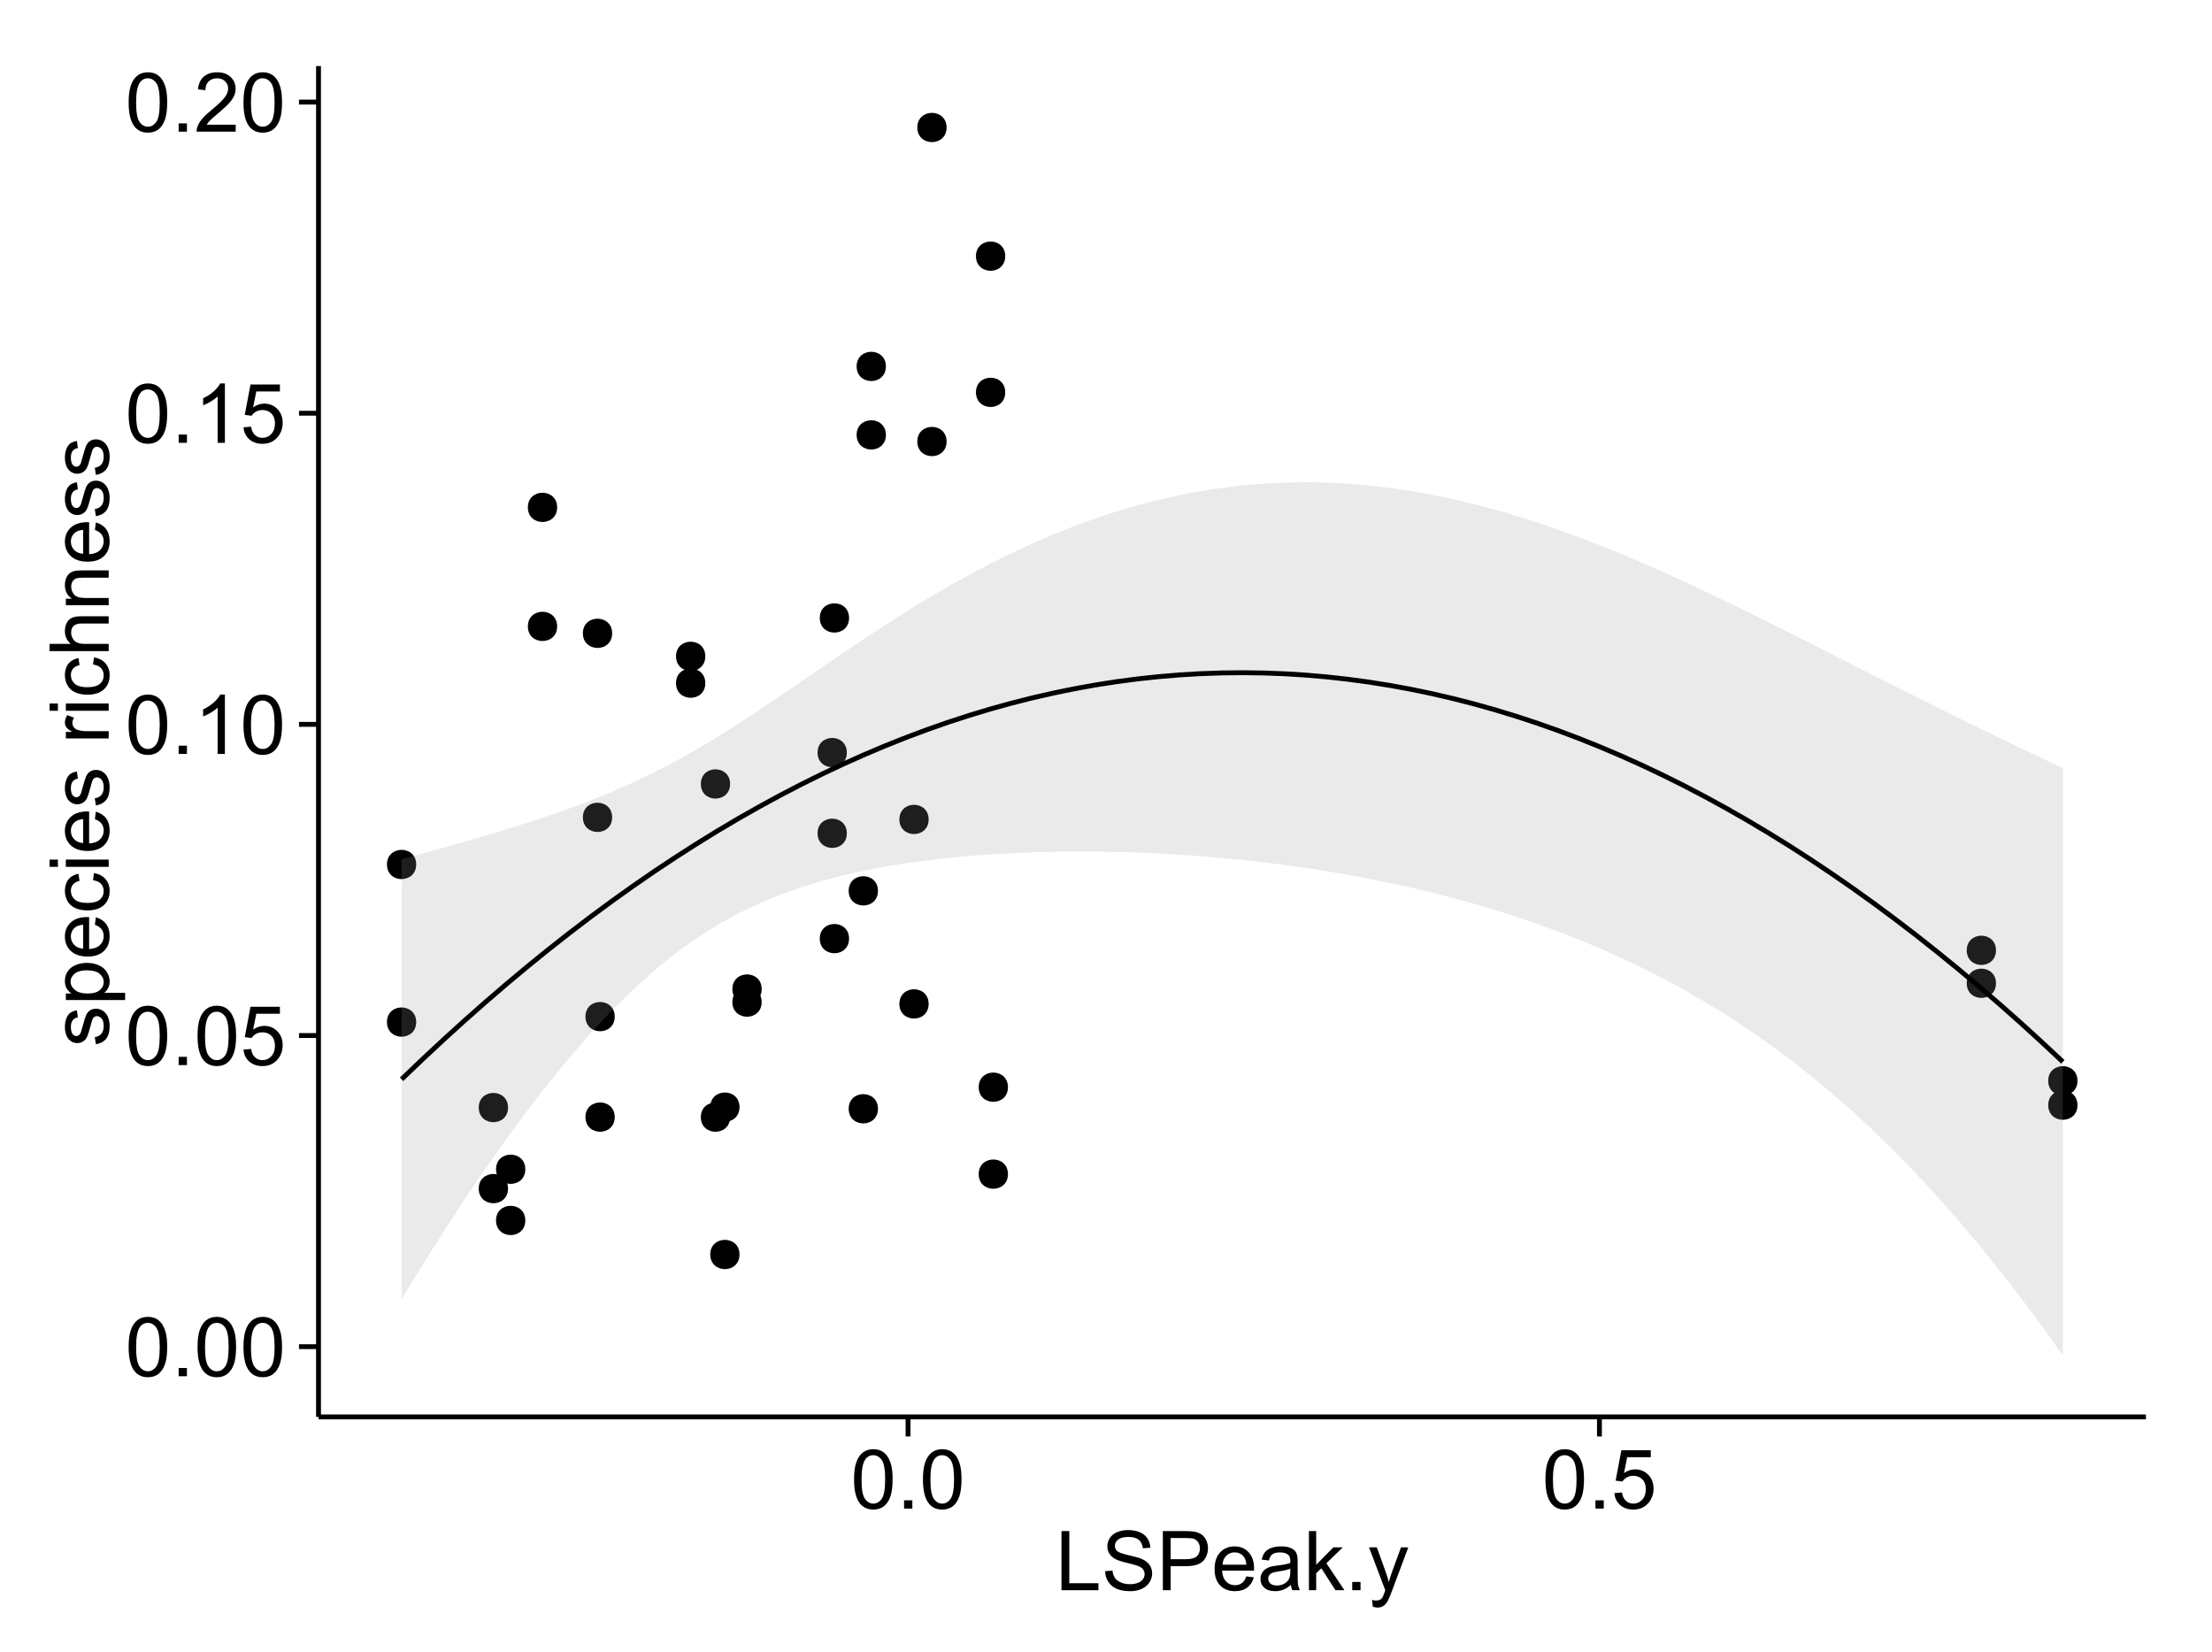 <?xml version="1.0" encoding="UTF-8"?>
<svg xmlns="http://www.w3.org/2000/svg" xmlns:xlink="http://www.w3.org/1999/xlink" width="482pt" height="360pt" viewBox="0 0 482 360" version="1.1">
<defs>
<g>
<symbol overflow="visible" id="glyph0-0">
<path style="stroke:none;" d="M 0.746 -6.355 C 0.742 -7.875 0.898 -9.102 1.215 -10.031 C 1.527 -10.961 1.996 -11.676 2.613 -12.18 C 3.23 -12.684 4.008 -12.938 4.949 -12.938 C 5.637 -12.938 6.242 -12.797 6.766 -12.52 C 7.285 -12.238 7.715 -11.836 8.059 -11.316 C 8.395 -10.789 8.664 -10.152 8.859 -9.398 C 9.051 -8.645 9.145 -7.629 9.148 -6.355 C 9.145 -4.84 8.992 -3.617 8.684 -2.691 C 8.371 -1.762 7.906 -1.047 7.289 -0.539 C 6.672 -0.035 5.891 0.215 4.949 0.219 C 3.703 0.215 2.727 -0.227 2.023 -1.117 C 1.168 -2.188 0.742 -3.934 0.746 -6.355 Z M 2.375 -6.355 C 2.371 -4.234 2.621 -2.824 3.117 -2.129 C 3.609 -1.426 4.219 -1.078 4.949 -1.082 C 5.672 -1.078 6.281 -1.43 6.781 -2.137 C 7.273 -2.836 7.523 -4.242 7.523 -6.355 C 7.523 -8.473 7.273 -9.883 6.781 -10.582 C 6.281 -11.277 5.664 -11.625 4.93 -11.629 C 4.199 -11.625 3.621 -11.316 3.191 -10.703 C 2.645 -9.918 2.371 -8.469 2.375 -6.355 Z M 2.375 -6.355 "/>
</symbol>
<symbol overflow="visible" id="glyph0-1">
<path style="stroke:none;" d="M 1.633 0 L 1.633 -1.801 L 3.438 -1.801 L 3.438 0 Z M 1.633 0 "/>
</symbol>
<symbol overflow="visible" id="glyph0-2">
<path style="stroke:none;" d="M 0.746 -3.375 L 2.406 -3.516 C 2.527 -2.707 2.812 -2.098 3.266 -1.691 C 3.711 -1.281 4.254 -1.078 4.887 -1.082 C 5.648 -1.078 6.293 -1.363 6.82 -1.941 C 7.344 -2.512 7.605 -3.273 7.609 -4.227 C 7.605 -5.125 7.352 -5.84 6.848 -6.363 C 6.34 -6.883 5.676 -7.141 4.859 -7.145 C 4.344 -7.141 3.887 -7.027 3.48 -6.797 C 3.07 -6.566 2.746 -6.266 2.516 -5.898 L 1.027 -6.09 L 2.277 -12.711 L 8.684 -12.711 L 8.684 -11.195 L 3.543 -11.195 L 2.848 -7.734 C 3.621 -8.273 4.43 -8.543 5.281 -8.543 C 6.402 -8.543 7.352 -8.152 8.129 -7.371 C 8.898 -6.59 9.285 -5.586 9.289 -4.367 C 9.285 -3.195 8.945 -2.188 8.27 -1.344 C 7.441 -0.301 6.316 0.215 4.887 0.219 C 3.715 0.215 2.758 -0.109 2.016 -0.766 C 1.273 -1.418 0.848 -2.289 0.746 -3.375 Z M 0.746 -3.375 "/>
</symbol>
<symbol overflow="visible" id="glyph0-3">
<path style="stroke:none;" d="M 6.707 0 L 5.125 0 L 5.125 -10.082 C 4.742 -9.715 4.242 -9.352 3.625 -8.988 C 3.004 -8.625 2.449 -8.352 1.961 -8.172 L 1.961 -9.703 C 2.844 -10.117 3.617 -10.621 4.281 -11.215 C 4.941 -11.805 5.41 -12.379 5.688 -12.938 L 6.707 -12.938 Z M 6.707 0 "/>
</symbol>
<symbol overflow="visible" id="glyph0-4">
<path style="stroke:none;" d="M 9.062 -1.52 L 9.062 0 L 0.547 0 C 0.531 -0.379 0.594 -0.742 0.73 -1.098 C 0.945 -1.676 1.293 -2.25 1.77 -2.812 C 2.246 -3.375 2.934 -4.023 3.84 -4.766 C 5.238 -5.906 6.188 -6.816 6.68 -7.492 C 7.172 -8.16 7.418 -8.793 7.418 -9.395 C 7.418 -10.02 7.191 -10.551 6.746 -10.98 C 6.293 -11.41 5.711 -11.625 4.992 -11.629 C 4.23 -11.625 3.621 -11.395 3.164 -10.941 C 2.703 -10.48 2.469 -9.848 2.469 -9.043 L 0.844 -9.211 C 0.953 -10.422 1.371 -11.344 2.102 -11.984 C 2.824 -12.617 3.801 -12.938 5.027 -12.938 C 6.262 -12.938 7.238 -12.594 7.961 -11.91 C 8.68 -11.223 9.039 -10.371 9.043 -9.359 C 9.039 -8.84 8.934 -8.336 8.727 -7.84 C 8.512 -7.34 8.164 -6.812 7.676 -6.266 C 7.188 -5.711 6.375 -4.957 5.238 -4 C 4.285 -3.199 3.676 -2.66 3.41 -2.379 C 3.141 -2.094 2.918 -1.805 2.742 -1.52 Z M 9.062 -1.52 "/>
</symbol>
<symbol overflow="visible" id="glyph0-5">
<path style="stroke:none;" d="M 1.32 0 L 1.32 -12.883 L 3.023 -12.883 L 3.023 -1.52 L 9.367 -1.52 L 9.367 0 Z M 1.32 0 "/>
</symbol>
<symbol overflow="visible" id="glyph0-6">
<path style="stroke:none;" d="M 0.809 -4.141 L 2.418 -4.281 C 2.492 -3.633 2.668 -3.102 2.949 -2.691 C 3.223 -2.277 3.656 -1.945 4.246 -1.691 C 4.828 -1.434 5.488 -1.305 6.223 -1.309 C 6.871 -1.305 7.445 -1.402 7.945 -1.598 C 8.441 -1.789 8.809 -2.055 9.055 -2.395 C 9.297 -2.727 9.422 -3.094 9.422 -3.5 C 9.422 -3.898 9.305 -4.25 9.07 -4.555 C 8.836 -4.852 8.449 -5.105 7.91 -5.316 C 7.562 -5.449 6.797 -5.66 5.613 -5.945 C 4.43 -6.227 3.602 -6.496 3.129 -6.75 C 2.512 -7.07 2.051 -7.469 1.754 -7.949 C 1.449 -8.422 1.301 -8.957 1.301 -9.555 C 1.301 -10.203 1.484 -10.812 1.852 -11.379 C 2.219 -11.941 2.758 -12.367 3.469 -12.664 C 4.18 -12.953 4.969 -13.102 5.836 -13.105 C 6.789 -13.102 7.629 -12.945 8.363 -12.641 C 9.09 -12.328 9.652 -11.879 10.043 -11.285 C 10.434 -10.688 10.645 -10.008 10.68 -9.254 L 9.043 -9.133 C 8.953 -9.941 8.656 -10.555 8.152 -10.977 C 7.641 -11.391 6.895 -11.602 5.906 -11.602 C 4.875 -11.602 4.121 -11.41 3.652 -11.035 C 3.176 -10.652 2.941 -10.199 2.945 -9.668 C 2.941 -9.203 3.109 -8.82 3.445 -8.523 C 3.773 -8.223 4.629 -7.918 6.016 -7.605 C 7.398 -7.293 8.348 -7.02 8.867 -6.785 C 9.613 -6.438 10.168 -5.996 10.527 -5.469 C 10.883 -4.938 11.062 -4.328 11.066 -3.641 C 11.062 -2.949 10.867 -2.305 10.477 -1.699 C 10.082 -1.09 9.516 -0.617 8.781 -0.285 C 8.043 0.051 7.215 0.215 6.301 0.219 C 5.133 0.215 4.156 0.051 3.371 -0.289 C 2.578 -0.625 1.961 -1.137 1.516 -1.824 C 1.066 -2.504 0.832 -3.277 0.809 -4.141 Z M 0.809 -4.141 "/>
</symbol>
<symbol overflow="visible" id="glyph0-7">
<path style="stroke:none;" d="M 1.391 0 L 1.391 -12.883 L 6.25 -12.883 C 7.102 -12.879 7.754 -12.84 8.211 -12.762 C 8.836 -12.652 9.367 -12.449 9.797 -12.156 C 10.227 -11.859 10.57 -11.445 10.832 -10.914 C 11.09 -10.379 11.219 -9.793 11.223 -9.156 C 11.219 -8.059 10.871 -7.133 10.176 -6.375 C 9.477 -5.617 8.219 -5.238 6.398 -5.238 L 3.094 -5.238 L 3.094 0 Z M 3.094 -6.758 L 6.426 -6.758 C 7.523 -6.754 8.305 -6.961 8.77 -7.371 C 9.23 -7.781 9.461 -8.359 9.465 -9.105 C 9.461 -9.645 9.324 -10.105 9.055 -10.488 C 8.781 -10.871 8.426 -11.125 7.98 -11.25 C 7.691 -11.324 7.16 -11.359 6.391 -11.363 L 3.094 -11.363 Z M 3.094 -6.758 "/>
</symbol>
<symbol overflow="visible" id="glyph0-8">
<path style="stroke:none;" d="M 7.578 -3.008 L 9.211 -2.805 C 8.953 -1.848 8.473 -1.105 7.777 -0.578 C 7.078 -0.051 6.188 0.211 5.105 0.211 C 3.738 0.211 2.656 -0.207 1.859 -1.051 C 1.055 -1.887 0.656 -3.066 0.66 -4.586 C 0.656 -6.156 1.059 -7.375 1.871 -8.246 C 2.676 -9.109 3.727 -9.543 5.02 -9.547 C 6.266 -9.543 7.285 -9.117 8.078 -8.27 C 8.867 -7.418 9.262 -6.223 9.266 -4.684 C 9.262 -4.586 9.258 -4.445 9.254 -4.262 L 2.293 -4.262 C 2.348 -3.234 2.641 -2.449 3.164 -1.906 C 3.684 -1.359 4.332 -1.09 5.117 -1.09 C 5.691 -1.09 6.188 -1.242 6.598 -1.547 C 7.008 -1.852 7.332 -2.336 7.578 -3.008 Z M 2.383 -5.562 L 7.594 -5.562 C 7.523 -6.344 7.324 -6.934 6.996 -7.328 C 6.492 -7.934 5.836 -8.238 5.035 -8.242 C 4.305 -8.238 3.695 -7.996 3.203 -7.512 C 2.707 -7.027 2.434 -6.375 2.383 -5.562 Z M 2.383 -5.562 "/>
</symbol>
<symbol overflow="visible" id="glyph0-9">
<path style="stroke:none;" d="M 7.277 -1.152 C 6.691 -0.652 6.125 -0.301 5.586 -0.098 C 5.039 0.109 4.457 0.211 3.84 0.211 C 2.812 0.211 2.027 -0.039 1.477 -0.539 C 0.922 -1.039 0.645 -1.68 0.648 -2.461 C 0.645 -2.918 0.75 -3.336 0.961 -3.715 C 1.168 -4.09 1.438 -4.391 1.777 -4.621 C 2.113 -4.848 2.496 -5.02 2.918 -5.141 C 3.227 -5.219 3.695 -5.301 4.324 -5.379 C 5.602 -5.531 6.539 -5.711 7.145 -5.922 C 7.148 -6.137 7.152 -6.273 7.156 -6.336 C 7.152 -6.977 7.004 -7.434 6.707 -7.699 C 6.301 -8.055 5.699 -8.23 4.906 -8.234 C 4.156 -8.23 3.609 -8.102 3.258 -7.844 C 2.902 -7.582 2.637 -7.121 2.469 -6.461 L 0.922 -6.672 C 1.059 -7.332 1.293 -7.867 1.617 -8.273 C 1.938 -8.68 2.402 -8.992 3.016 -9.215 C 3.621 -9.434 4.328 -9.543 5.133 -9.547 C 5.93 -9.543 6.574 -9.449 7.074 -9.266 C 7.566 -9.074 7.934 -8.84 8.172 -8.555 C 8.402 -8.27 8.566 -7.91 8.664 -7.48 C 8.715 -7.207 8.742 -6.719 8.746 -6.02 L 8.746 -3.91 C 8.742 -2.434 8.773 -1.504 8.844 -1.117 C 8.906 -0.727 9.043 -0.355 9.246 0 L 7.594 0 C 7.43 -0.328 7.324 -0.711 7.277 -1.152 Z M 7.145 -4.684 C 6.566 -4.445 5.707 -4.246 4.562 -4.086 C 3.91 -3.988 3.449 -3.883 3.18 -3.77 C 2.91 -3.648 2.703 -3.477 2.555 -3.254 C 2.406 -3.027 2.332 -2.777 2.336 -2.504 C 2.332 -2.078 2.492 -1.727 2.816 -1.449 C 3.133 -1.164 3.602 -1.023 4.219 -1.027 C 4.828 -1.023 5.367 -1.156 5.844 -1.426 C 6.312 -1.691 6.664 -2.059 6.891 -2.523 C 7.059 -2.879 7.141 -3.406 7.145 -4.105 Z M 7.145 -4.684 "/>
</symbol>
<symbol overflow="visible" id="glyph0-10">
<path style="stroke:none;" d="M 1.195 0 L 1.195 -12.883 L 2.777 -12.883 L 2.777 -5.539 L 6.523 -9.336 L 8.57 -9.336 L 5 -5.871 L 8.93 0 L 6.977 0 L 3.895 -4.773 L 2.777 -3.699 L 2.777 0 Z M 1.195 0 "/>
</symbol>
<symbol overflow="visible" id="glyph0-11">
<path style="stroke:none;" d="M 1.117 3.594 L 0.941 2.109 C 1.285 2.203 1.586 2.25 1.844 2.25 C 2.195 2.25 2.477 2.191 2.691 2.074 C 2.898 1.957 3.07 1.793 3.207 1.582 C 3.305 1.422 3.469 1.027 3.691 0.406 C 3.719 0.312 3.766 0.184 3.832 0.016 L 0.289 -9.336 L 1.996 -9.336 L 3.938 -3.93 C 4.188 -3.238 4.41 -2.516 4.613 -1.766 C 4.793 -2.488 5.012 -3.199 5.266 -3.895 L 7.258 -9.336 L 8.844 -9.336 L 5.289 0.156 C 4.906 1.18 4.609 1.887 4.402 2.277 C 4.117 2.797 3.797 3.18 3.434 3.422 C 3.07 3.664 2.637 3.785 2.137 3.789 C 1.828 3.785 1.488 3.719 1.117 3.594 Z M 1.117 3.594 "/>
</symbol>
<symbol overflow="visible" id="glyph1-0">
<path style="stroke:none;" d="M -2.785 -0.555 L -3.031 -2.117 C -2.402 -2.203 -1.922 -2.449 -1.59 -2.852 C -1.254 -3.25 -1.09 -3.812 -1.09 -4.535 C -1.09 -5.262 -1.234 -5.801 -1.531 -6.152 C -1.824 -6.504 -2.172 -6.68 -2.574 -6.68 C -2.926 -6.68 -3.207 -6.523 -3.418 -6.215 C -3.555 -5.996 -3.734 -5.457 -3.953 -4.598 C -4.246 -3.434 -4.5 -2.629 -4.715 -2.184 C -4.926 -1.734 -5.223 -1.395 -5.602 -1.164 C -5.98 -0.93 -6.398 -0.812 -6.855 -0.816 C -7.27 -0.812 -7.652 -0.91 -8.012 -1.102 C -8.363 -1.293 -8.66 -1.551 -8.895 -1.883 C -9.074 -2.125 -9.227 -2.461 -9.355 -2.887 C -9.48 -3.309 -9.543 -3.766 -9.547 -4.254 C -9.543 -4.984 -9.438 -5.625 -9.23 -6.184 C -9.016 -6.734 -8.73 -7.145 -8.371 -7.41 C -8.008 -7.672 -7.527 -7.852 -6.926 -7.953 L -6.715 -6.406 C -7.195 -6.332 -7.57 -6.129 -7.84 -5.797 C -8.105 -5.457 -8.238 -4.98 -8.242 -4.367 C -8.238 -3.637 -8.117 -3.121 -7.883 -2.812 C -7.641 -2.5 -7.359 -2.344 -7.039 -2.348 C -6.832 -2.344 -6.648 -2.406 -6.484 -2.539 C -6.312 -2.664 -6.172 -2.867 -6.062 -3.148 C -6.004 -3.301 -5.871 -3.766 -5.66 -4.543 C -5.359 -5.66 -5.113 -6.441 -4.926 -6.887 C -4.734 -7.324 -4.457 -7.672 -4.094 -7.926 C -3.73 -8.176 -3.281 -8.301 -2.742 -8.305 C -2.211 -8.301 -1.711 -8.148 -1.25 -7.844 C -0.781 -7.535 -0.422 -7.09 -0.172 -6.512 C 0.086 -5.926 0.211 -5.27 0.211 -4.543 C 0.211 -3.328 -0.039 -2.406 -0.543 -1.77 C -1.047 -1.133 -1.793 -0.727 -2.785 -0.555 Z M -2.785 -0.555 "/>
</symbol>
<symbol overflow="visible" id="glyph1-1">
<path style="stroke:none;" d="M 3.578 -1.188 L -9.336 -1.188 L -9.336 -2.629 L -8.121 -2.629 C -8.594 -2.965 -8.949 -3.348 -9.188 -3.777 C -9.426 -4.203 -9.543 -4.723 -9.547 -5.336 C -9.543 -6.129 -9.34 -6.832 -8.93 -7.445 C -8.516 -8.051 -7.934 -8.512 -7.191 -8.824 C -6.441 -9.133 -5.625 -9.285 -4.738 -9.289 C -3.781 -9.285 -2.922 -9.113 -2.156 -8.773 C -1.391 -8.43 -0.805 -7.934 -0.398 -7.281 C 0.008 -6.625 0.211 -5.938 0.211 -5.219 C 0.211 -4.691 0.102 -4.219 -0.121 -3.801 C -0.344 -3.379 -0.625 -3.035 -0.965 -2.77 L 3.578 -2.77 Z M -4.613 -2.621 C -3.41 -2.613 -2.523 -2.855 -1.949 -3.348 C -1.375 -3.832 -1.09 -4.422 -1.09 -5.117 C -1.09 -5.816 -1.387 -6.418 -1.98 -6.922 C -2.574 -7.418 -3.496 -7.668 -4.746 -7.672 C -5.934 -7.668 -6.824 -7.426 -7.418 -6.938 C -8.008 -6.449 -8.301 -5.863 -8.305 -5.188 C -8.301 -4.508 -7.988 -3.914 -7.359 -3.398 C -6.727 -2.879 -5.809 -2.617 -4.613 -2.621 Z M -4.613 -2.621 "/>
</symbol>
<symbol overflow="visible" id="glyph1-2">
<path style="stroke:none;" d="M -3.004 -7.578 L -2.805 -9.211 C -1.848 -8.953 -1.105 -8.473 -0.578 -7.777 C -0.051 -7.078 0.211 -6.188 0.211 -5.105 C 0.211 -3.738 -0.207 -2.656 -1.051 -1.859 C -1.887 -1.055 -3.066 -0.656 -4.586 -0.66 C -6.156 -0.656 -7.375 -1.059 -8.246 -1.871 C -9.109 -2.676 -9.543 -3.727 -9.547 -5.02 C -9.543 -6.266 -9.117 -7.285 -8.27 -8.078 C -7.418 -8.867 -6.223 -9.262 -4.684 -9.266 C -4.586 -9.262 -4.445 -9.258 -4.262 -9.254 L -4.262 -2.293 C -3.234 -2.348 -2.449 -2.641 -1.906 -3.164 C -1.359 -3.684 -1.09 -4.332 -1.09 -5.117 C -1.09 -5.691 -1.242 -6.188 -1.547 -6.598 C -1.852 -7.008 -2.336 -7.332 -3.004 -7.578 Z M -5.562 -2.383 L -5.562 -7.594 C -6.344 -7.523 -6.934 -7.324 -7.328 -6.996 C -7.934 -6.492 -8.238 -5.836 -8.242 -5.035 C -8.238 -4.305 -7.996 -3.695 -7.512 -3.203 C -7.027 -2.707 -6.375 -2.434 -5.562 -2.383 Z M -5.562 -2.383 "/>
</symbol>
<symbol overflow="visible" id="glyph1-3">
<path style="stroke:none;" d="M -3.418 -7.277 L -3.215 -8.832 C -2.141 -8.66 -1.301 -8.227 -0.699 -7.527 C -0.09 -6.824 0.211 -5.965 0.211 -4.949 C 0.211 -3.668 -0.203 -2.641 -1.039 -1.867 C -1.871 -1.09 -3.07 -0.703 -4.633 -0.703 C -5.637 -0.703 -6.52 -0.867 -7.277 -1.203 C -8.031 -1.535 -8.598 -2.047 -8.977 -2.73 C -9.355 -3.41 -9.543 -4.152 -9.547 -4.957 C -9.543 -5.969 -9.289 -6.797 -8.777 -7.441 C -8.262 -8.086 -7.531 -8.5 -6.59 -8.684 L -6.355 -7.145 C -6.98 -6.996 -7.453 -6.738 -7.77 -6.367 C -8.082 -5.992 -8.238 -5.543 -8.242 -5.02 C -8.238 -4.219 -7.953 -3.57 -7.387 -3.074 C -6.812 -2.574 -5.91 -2.324 -4.676 -2.328 C -3.422 -2.324 -2.508 -2.566 -1.941 -3.047 C -1.371 -3.527 -1.09 -4.152 -1.09 -4.93 C -1.09 -5.547 -1.277 -6.066 -1.66 -6.484 C -2.035 -6.898 -2.621 -7.164 -3.418 -7.277 Z M -3.418 -7.277 "/>
</symbol>
<symbol overflow="visible" id="glyph1-4">
<path style="stroke:none;" d="M -11.066 -1.195 L -12.883 -1.195 L -12.883 -2.777 L -11.066 -2.777 Z M 0 -1.195 L -9.336 -1.195 L -9.336 -2.777 L 0 -2.777 Z M 0 -1.195 "/>
</symbol>
<symbol overflow="visible" id="glyph1-5">
<path style="stroke:none;" d=""/>
</symbol>
<symbol overflow="visible" id="glyph1-6">
<path style="stroke:none;" d="M 0 -1.168 L -9.336 -1.168 L -9.336 -2.594 L -7.918 -2.594 C -8.578 -2.953 -9.016 -3.289 -9.23 -3.598 C -9.438 -3.906 -9.543 -4.242 -9.547 -4.613 C -9.543 -5.145 -9.375 -5.688 -9.035 -6.242 L -7.566 -5.695 C -7.793 -5.309 -7.91 -4.922 -7.91 -4.535 C -7.91 -4.188 -7.805 -3.875 -7.598 -3.602 C -7.387 -3.324 -7.098 -3.129 -6.734 -3.016 C -6.168 -2.836 -5.555 -2.746 -4.887 -2.75 L 0 -2.75 Z M 0 -1.168 "/>
</symbol>
<symbol overflow="visible" id="glyph1-7">
<path style="stroke:none;" d="M 0 -1.188 L -12.883 -1.188 L -12.883 -2.77 L -8.262 -2.77 C -9.117 -3.504 -9.543 -4.434 -9.547 -5.562 C -9.543 -6.25 -9.406 -6.852 -9.137 -7.363 C -8.859 -7.871 -8.484 -8.234 -8.004 -8.457 C -7.523 -8.676 -6.824 -8.789 -5.914 -8.789 L 0 -8.789 L 0 -7.207 L -5.914 -7.207 C -6.703 -7.207 -7.281 -7.035 -7.641 -6.691 C -8 -6.348 -8.18 -5.863 -8.184 -5.238 C -8.18 -4.77 -8.059 -4.328 -7.816 -3.914 C -7.574 -3.5 -7.242 -3.203 -6.828 -3.031 C -6.406 -2.852 -5.832 -2.766 -5.105 -2.77 L 0 -2.77 Z M 0 -1.188 "/>
</symbol>
<symbol overflow="visible" id="glyph1-8">
<path style="stroke:none;" d="M 0 -1.188 L -9.336 -1.188 L -9.336 -2.609 L -8.008 -2.609 C -9.031 -3.293 -9.543 -4.285 -9.547 -5.582 C -9.543 -6.141 -9.441 -6.656 -9.242 -7.133 C -9.035 -7.602 -8.77 -7.957 -8.445 -8.191 C -8.113 -8.426 -7.727 -8.59 -7.277 -8.684 C -6.98 -8.742 -6.465 -8.77 -5.738 -8.773 L 0 -8.773 L 0 -7.188 L -5.68 -7.188 C -6.32 -7.184 -6.801 -7.121 -7.121 -7.004 C -7.438 -6.879 -7.695 -6.66 -7.887 -6.348 C -8.074 -6.031 -8.168 -5.664 -8.172 -5.246 C -8.168 -4.57 -7.953 -3.992 -7.531 -3.504 C -7.102 -3.012 -6.293 -2.766 -5.098 -2.77 L 0 -2.77 Z M 0 -1.188 "/>
</symbol>
</g>
<clipPath id="clip1">
  <path d="M 69.406 14.398 L 468.602 14.398 L 468.602 309.734 L 69.406 309.734 Z M 69.406 14.398 "/>
</clipPath>
</defs>
<g id="surface3346">
<rect x="0" y="0" width="482" height="360" style="fill:rgb(100%,100%,100%);fill-opacity:1;stroke:none;"/>
<rect x="0" y="0" width="482" height="360" style="fill:rgb(100%,100%,100%);fill-opacity:1;stroke:none;"/>
<path style="fill:none;stroke-width:1.063;stroke-linecap:round;stroke-linejoin:round;stroke:rgb(100%,100%,100%);stroke-opacity:1;stroke-miterlimit:10;" d="M 0 360 L 482 360 L 482 0 L 0 0 Z M 0 360 "/>
<g clip-path="url(#clip1)" clip-rule="nonzero">
<path style=" stroke:none;fill-rule:nonzero;fill:rgb(100%,100%,100%);fill-opacity:1;" d="M 69.406 308.734 L 467.602 308.734 L 467.602 14.398 L 69.406 14.398 Z M 69.406 308.734 "/>
<path style=" stroke:none;fill-rule:nonzero;fill:rgb(0%,0%,0%);fill-opacity:1;" d="M 183.465 181.57 C 183.465 184.402 179.211 184.402 179.211 181.57 C 179.211 178.734 183.465 178.734 183.465 181.57 "/>
<path style=" stroke:none;fill-rule:nonzero;fill:rgb(0%,0%,0%);fill-opacity:1;" d="M 201.293 218.742 C 201.293 221.578 197.039 221.578 197.039 218.742 C 197.039 215.91 201.293 215.91 201.293 218.742 "/>
<path style=" stroke:none;fill-rule:nonzero;fill:rgb(0%,0%,0%);fill-opacity:1;" d="M 190.246 241.594 C 190.246 244.426 185.992 244.426 185.992 241.594 C 185.992 238.758 190.246 238.758 190.246 241.594 "/>
<path style=" stroke:none;fill-rule:nonzero;fill:rgb(0%,0%,0%);fill-opacity:1;" d="M 201.293 178.547 C 201.293 181.379 197.039 181.379 197.039 178.547 C 197.039 175.711 201.293 175.711 201.293 178.547 "/>
<path style=" stroke:none;fill-rule:nonzero;fill:rgb(0%,0%,0%);fill-opacity:1;" d="M 217.98 85.492 C 217.98 88.328 213.727 88.328 213.727 85.492 C 213.727 82.656 217.98 82.656 217.98 85.492 "/>
<path style=" stroke:none;fill-rule:nonzero;fill:rgb(0%,0%,0%);fill-opacity:1;" d="M 89.629 222.703 C 89.629 225.539 85.379 225.539 85.379 222.703 C 85.379 219.867 89.629 219.867 89.629 222.703 "/>
<path style=" stroke:none;fill-rule:nonzero;fill:rgb(0%,0%,0%);fill-opacity:1;" d="M 89.629 188.359 C 89.629 191.195 85.379 191.195 85.379 188.359 C 85.379 185.527 89.629 185.527 89.629 188.359 "/>
<path style=" stroke:none;fill-rule:nonzero;fill:rgb(0%,0%,0%);fill-opacity:1;" d="M 158.031 170.82 C 158.031 173.652 153.777 173.652 153.777 170.82 C 153.777 167.984 158.031 167.984 158.031 170.82 "/>
<path style=" stroke:none;fill-rule:nonzero;fill:rgb(0%,0%,0%);fill-opacity:1;" d="M 158.031 243.414 C 158.031 246.25 153.777 246.25 153.777 243.414 C 153.777 240.582 158.031 240.582 158.031 243.414 "/>
<path style=" stroke:none;fill-rule:nonzero;fill:rgb(0%,0%,0%);fill-opacity:1;" d="M 164.906 215.504 C 164.906 218.336 160.652 218.336 160.652 215.504 C 160.652 212.668 164.906 212.668 164.906 215.504 "/>
<path style=" stroke:none;fill-rule:nonzero;fill:rgb(0%,0%,0%);fill-opacity:1;" d="M 132.324 137.992 C 132.324 140.828 128.074 140.828 128.074 137.992 C 128.074 135.16 132.324 135.16 132.324 137.992 "/>
<path style=" stroke:none;fill-rule:nonzero;fill:rgb(0%,0%,0%);fill-opacity:1;" d="M 132.324 178.094 C 132.324 180.93 128.074 180.93 128.074 178.094 C 128.074 175.258 132.324 175.258 132.324 178.094 "/>
<path style=" stroke:none;fill-rule:nonzero;fill:rgb(0%,0%,0%);fill-opacity:1;" d="M 120.34 110.551 C 120.34 113.383 116.086 113.383 116.086 110.551 C 116.086 107.715 120.34 107.715 120.34 110.551 "/>
<path style=" stroke:none;fill-rule:nonzero;fill:rgb(0%,0%,0%);fill-opacity:1;" d="M 191.977 79.836 C 191.977 82.672 187.723 82.672 187.723 79.836 C 187.723 77.004 191.977 77.004 191.977 79.836 "/>
<path style=" stroke:none;fill-rule:nonzero;fill:rgb(0%,0%,0%);fill-opacity:1;" d="M 191.977 94.758 C 191.977 97.594 187.723 97.594 187.723 94.758 C 187.723 91.926 191.977 91.926 191.977 94.758 "/>
<path style=" stroke:none;fill-rule:nonzero;fill:rgb(0%,0%,0%);fill-opacity:1;" d="M 451.625 240.809 C 451.625 243.645 447.375 243.645 447.375 240.809 C 447.375 237.973 451.625 237.973 451.625 240.809 "/>
<path style=" stroke:none;fill-rule:nonzero;fill:rgb(0%,0%,0%);fill-opacity:1;" d="M 451.625 235.496 C 451.625 238.328 447.375 238.328 447.375 235.496 C 447.375 232.66 451.625 232.66 451.625 235.496 "/>
<path style=" stroke:none;fill-rule:nonzero;fill:rgb(0%,0%,0%);fill-opacity:1;" d="M 217.98 55.812 C 217.98 58.648 213.727 58.648 213.727 55.812 C 213.727 52.977 217.98 52.977 217.98 55.812 "/>
<path style=" stroke:none;fill-rule:nonzero;fill:rgb(0%,0%,0%);fill-opacity:1;" d="M 120.34 136.484 C 120.34 139.32 116.086 139.32 116.086 136.484 C 116.086 133.652 120.34 133.652 120.34 136.484 "/>
<path style=" stroke:none;fill-rule:nonzero;fill:rgb(0%,0%,0%);fill-opacity:1;" d="M 164.906 218.352 C 164.906 221.184 160.652 221.184 160.652 218.352 C 160.652 215.516 164.906 215.516 164.906 218.352 "/>
<path style=" stroke:none;fill-rule:nonzero;fill:rgb(0%,0%,0%);fill-opacity:1;" d="M 190.246 194.109 C 190.246 196.945 185.992 196.945 185.992 194.109 C 185.992 191.273 190.246 191.273 190.246 194.109 "/>
<path style=" stroke:none;fill-rule:nonzero;fill:rgb(0%,0%,0%);fill-opacity:1;" d="M 183.465 163.98 C 183.465 166.816 179.211 166.816 179.211 163.98 C 179.211 161.145 183.465 161.145 183.465 163.98 "/>
<path style=" stroke:none;fill-rule:nonzero;fill:rgb(0%,0%,0%);fill-opacity:1;" d="M 113.402 265.926 C 113.402 268.762 109.152 268.762 109.152 265.926 C 109.152 263.09 113.402 263.09 113.402 265.926 "/>
<path style=" stroke:none;fill-rule:nonzero;fill:rgb(0%,0%,0%);fill-opacity:1;" d="M 113.402 254.773 C 113.402 257.609 109.152 257.609 109.152 254.773 C 109.152 251.938 113.402 251.938 113.402 254.773 "/>
<path style=" stroke:none;fill-rule:nonzero;fill:rgb(0%,0%,0%);fill-opacity:1;" d="M 205.195 96.203 C 205.195 99.039 200.945 99.039 200.945 96.203 C 200.945 93.371 205.195 93.371 205.195 96.203 "/>
<path style=" stroke:none;fill-rule:nonzero;fill:rgb(0%,0%,0%);fill-opacity:1;" d="M 205.195 27.777 C 205.195 30.613 200.945 30.613 200.945 27.777 C 200.945 24.945 205.195 24.945 205.195 27.777 "/>
<path style=" stroke:none;fill-rule:nonzero;fill:rgb(0%,0%,0%);fill-opacity:1;" d="M 132.883 221.512 C 132.883 224.348 128.633 224.348 128.633 221.512 C 128.633 218.68 132.883 218.68 132.883 221.512 "/>
<path style=" stroke:none;fill-rule:nonzero;fill:rgb(0%,0%,0%);fill-opacity:1;" d="M 132.883 243.406 C 132.883 246.238 128.633 246.238 128.633 243.406 C 128.633 240.57 132.883 240.57 132.883 243.406 "/>
<path style=" stroke:none;fill-rule:nonzero;fill:rgb(0%,0%,0%);fill-opacity:1;" d="M 218.574 236.891 C 218.574 239.727 214.32 239.727 214.32 236.891 C 214.32 234.055 218.574 234.055 218.574 236.891 "/>
<path style=" stroke:none;fill-rule:nonzero;fill:rgb(0%,0%,0%);fill-opacity:1;" d="M 218.574 255.836 C 218.574 258.672 214.32 258.672 214.32 255.836 C 214.32 253 218.574 253 218.574 255.836 "/>
<path style=" stroke:none;fill-rule:nonzero;fill:rgb(0%,0%,0%);fill-opacity:1;" d="M 183.949 134.645 C 183.949 137.48 179.695 137.48 179.695 134.645 C 179.695 131.812 183.949 131.812 183.949 134.645 "/>
<path style=" stroke:none;fill-rule:nonzero;fill:rgb(0%,0%,0%);fill-opacity:1;" d="M 183.949 204.516 C 183.949 207.352 179.695 207.352 179.695 204.516 C 179.695 201.68 183.949 201.68 183.949 204.516 "/>
<path style=" stroke:none;fill-rule:nonzero;fill:rgb(0%,0%,0%);fill-opacity:1;" d="M 160.078 241.234 C 160.078 244.066 155.828 244.066 155.828 241.234 C 155.828 238.398 160.078 238.398 160.078 241.234 "/>
<path style=" stroke:none;fill-rule:nonzero;fill:rgb(0%,0%,0%);fill-opacity:1;" d="M 160.078 273.34 C 160.078 276.176 155.828 276.176 155.828 273.34 C 155.828 270.508 160.078 270.508 160.078 273.34 "/>
<path style=" stroke:none;fill-rule:nonzero;fill:rgb(0%,0%,0%);fill-opacity:1;" d="M 152.625 143.008 C 152.625 145.844 148.375 145.844 148.375 143.008 C 148.375 140.176 152.625 140.176 152.625 143.008 "/>
<path style=" stroke:none;fill-rule:nonzero;fill:rgb(0%,0%,0%);fill-opacity:1;" d="M 152.625 148.855 C 152.625 151.691 148.375 151.691 148.375 148.855 C 148.375 146.02 152.625 146.02 152.625 148.855 "/>
<path style=" stroke:none;fill-rule:nonzero;fill:rgb(0%,0%,0%);fill-opacity:1;" d="M 433.867 207.066 C 433.867 209.898 429.617 209.898 429.617 207.066 C 429.617 204.23 433.867 204.23 433.867 207.066 "/>
<path style=" stroke:none;fill-rule:nonzero;fill:rgb(0%,0%,0%);fill-opacity:1;" d="M 433.867 214.25 C 433.867 217.086 429.617 217.086 429.617 214.25 C 429.617 211.418 433.867 211.418 433.867 214.25 "/>
<path style=" stroke:none;fill-rule:nonzero;fill:rgb(0%,0%,0%);fill-opacity:1;" d="M 109.637 241.328 C 109.637 244.164 105.383 244.164 105.383 241.328 C 105.383 238.492 109.637 238.492 109.637 241.328 "/>
<path style=" stroke:none;fill-rule:nonzero;fill:rgb(0%,0%,0%);fill-opacity:1;" d="M 109.637 258.984 C 109.637 261.82 105.383 261.82 105.383 258.984 C 105.383 256.152 109.637 256.152 109.637 258.984 "/>
<path style=" stroke:none;fill-rule:nonzero;fill:rgb(0%,0%,0%);fill-opacity:1;" d="M 184.527 181.57 C 184.527 185.82 178.148 185.82 178.148 181.57 C 178.148 177.316 184.527 177.316 184.527 181.57 "/>
<path style=" stroke:none;fill-rule:nonzero;fill:rgb(0%,0%,0%);fill-opacity:1;" d="M 202.355 218.742 C 202.355 222.996 195.977 222.996 195.977 218.742 C 195.977 214.492 202.355 214.492 202.355 218.742 "/>
<path style=" stroke:none;fill-rule:nonzero;fill:rgb(0%,0%,0%);fill-opacity:1;" d="M 191.309 241.594 C 191.309 245.844 184.93 245.844 184.93 241.594 C 184.93 237.34 191.309 237.34 191.309 241.594 "/>
<path style=" stroke:none;fill-rule:nonzero;fill:rgb(0%,0%,0%);fill-opacity:1;" d="M 202.355 178.547 C 202.355 182.797 195.977 182.797 195.977 178.547 C 195.977 174.293 202.355 174.293 202.355 178.547 "/>
<path style=" stroke:none;fill-rule:nonzero;fill:rgb(0%,0%,0%);fill-opacity:1;" d="M 219.043 85.492 C 219.043 89.742 212.664 89.742 212.664 85.492 C 212.664 81.238 219.043 81.238 219.043 85.492 "/>
<path style=" stroke:none;fill-rule:nonzero;fill:rgb(0%,0%,0%);fill-opacity:1;" d="M 90.691 222.703 C 90.691 226.953 84.316 226.953 84.316 222.703 C 84.316 218.449 90.691 218.449 90.691 222.703 "/>
<path style=" stroke:none;fill-rule:nonzero;fill:rgb(0%,0%,0%);fill-opacity:1;" d="M 90.691 188.359 C 90.691 192.613 84.316 192.613 84.316 188.359 C 84.316 184.109 90.691 184.109 90.691 188.359 "/>
<path style=" stroke:none;fill-rule:nonzero;fill:rgb(0%,0%,0%);fill-opacity:1;" d="M 159.094 170.82 C 159.094 175.07 152.715 175.07 152.715 170.82 C 152.715 166.566 159.094 166.566 159.094 170.82 "/>
<path style=" stroke:none;fill-rule:nonzero;fill:rgb(0%,0%,0%);fill-opacity:1;" d="M 159.094 243.414 C 159.094 247.668 152.715 247.668 152.715 243.414 C 152.715 239.164 159.094 239.164 159.094 243.414 "/>
<path style=" stroke:none;fill-rule:nonzero;fill:rgb(0%,0%,0%);fill-opacity:1;" d="M 165.969 215.504 C 165.969 219.754 159.59 219.754 159.59 215.504 C 159.59 211.25 165.969 211.25 165.969 215.504 "/>
<path style=" stroke:none;fill-rule:nonzero;fill:rgb(0%,0%,0%);fill-opacity:1;" d="M 133.387 137.992 C 133.387 142.246 127.012 142.246 127.012 137.992 C 127.012 133.742 133.387 133.742 133.387 137.992 "/>
<path style=" stroke:none;fill-rule:nonzero;fill:rgb(0%,0%,0%);fill-opacity:1;" d="M 133.387 178.094 C 133.387 182.348 127.012 182.348 127.012 178.094 C 127.012 173.844 133.387 173.844 133.387 178.094 "/>
<path style=" stroke:none;fill-rule:nonzero;fill:rgb(0%,0%,0%);fill-opacity:1;" d="M 121.402 110.551 C 121.402 114.801 115.023 114.801 115.023 110.551 C 115.023 106.297 121.402 106.297 121.402 110.551 "/>
<path style=" stroke:none;fill-rule:nonzero;fill:rgb(0%,0%,0%);fill-opacity:1;" d="M 193.039 79.836 C 193.039 84.09 186.66 84.09 186.66 79.836 C 186.66 75.586 193.039 75.586 193.039 79.836 "/>
<path style=" stroke:none;fill-rule:nonzero;fill:rgb(0%,0%,0%);fill-opacity:1;" d="M 193.039 94.758 C 193.039 99.012 186.66 99.012 186.66 94.758 C 186.66 90.508 193.039 90.508 193.039 94.758 "/>
<path style=" stroke:none;fill-rule:nonzero;fill:rgb(0%,0%,0%);fill-opacity:1;" d="M 452.688 240.809 C 452.688 245.059 446.312 245.059 446.312 240.809 C 446.312 236.555 452.688 236.555 452.688 240.809 "/>
<path style=" stroke:none;fill-rule:nonzero;fill:rgb(0%,0%,0%);fill-opacity:1;" d="M 452.688 235.496 C 452.688 239.746 446.312 239.746 446.312 235.496 C 446.312 231.242 452.688 231.242 452.688 235.496 "/>
<path style=" stroke:none;fill-rule:nonzero;fill:rgb(0%,0%,0%);fill-opacity:1;" d="M 219.043 55.812 C 219.043 60.066 212.664 60.066 212.664 55.812 C 212.664 51.562 219.043 51.562 219.043 55.812 "/>
<path style=" stroke:none;fill-rule:nonzero;fill:rgb(0%,0%,0%);fill-opacity:1;" d="M 121.402 136.484 C 121.402 140.738 115.023 140.738 115.023 136.484 C 115.023 132.234 121.402 132.234 121.402 136.484 "/>
<path style=" stroke:none;fill-rule:nonzero;fill:rgb(0%,0%,0%);fill-opacity:1;" d="M 165.969 218.352 C 165.969 222.602 159.59 222.602 159.59 218.352 C 159.59 214.098 165.969 214.098 165.969 218.352 "/>
<path style=" stroke:none;fill-rule:nonzero;fill:rgb(0%,0%,0%);fill-opacity:1;" d="M 191.309 194.109 C 191.309 198.363 184.93 198.363 184.93 194.109 C 184.93 189.859 191.309 189.859 191.309 194.109 "/>
<path style=" stroke:none;fill-rule:nonzero;fill:rgb(0%,0%,0%);fill-opacity:1;" d="M 184.527 163.98 C 184.527 168.23 178.148 168.23 178.148 163.98 C 178.148 159.727 184.527 159.727 184.527 163.98 "/>
<path style=" stroke:none;fill-rule:nonzero;fill:rgb(0%,0%,0%);fill-opacity:1;" d="M 114.465 265.926 C 114.465 270.176 108.086 270.176 108.086 265.926 C 108.086 261.672 114.465 261.672 114.465 265.926 "/>
<path style=" stroke:none;fill-rule:nonzero;fill:rgb(0%,0%,0%);fill-opacity:1;" d="M 114.465 254.773 C 114.465 259.023 108.086 259.023 108.086 254.773 C 108.086 250.52 114.465 250.52 114.465 254.773 "/>
<path style=" stroke:none;fill-rule:nonzero;fill:rgb(0%,0%,0%);fill-opacity:1;" d="M 206.262 96.203 C 206.262 100.457 199.883 100.457 199.883 96.203 C 199.883 91.953 206.262 91.953 206.262 96.203 "/>
<path style=" stroke:none;fill-rule:nonzero;fill:rgb(0%,0%,0%);fill-opacity:1;" d="M 206.262 27.777 C 206.262 32.031 199.883 32.031 199.883 27.777 C 199.883 23.527 206.262 23.527 206.262 27.777 "/>
<path style=" stroke:none;fill-rule:nonzero;fill:rgb(0%,0%,0%);fill-opacity:1;" d="M 133.949 221.512 C 133.949 225.766 127.57 225.766 127.57 221.512 C 127.57 217.262 133.949 217.262 133.949 221.512 "/>
<path style=" stroke:none;fill-rule:nonzero;fill:rgb(0%,0%,0%);fill-opacity:1;" d="M 133.949 243.406 C 133.949 247.656 127.57 247.656 127.57 243.406 C 127.57 239.152 133.949 239.152 133.949 243.406 "/>
<path style=" stroke:none;fill-rule:nonzero;fill:rgb(0%,0%,0%);fill-opacity:1;" d="M 219.637 236.891 C 219.637 241.141 213.258 241.141 213.258 236.891 C 213.258 232.637 219.637 232.637 219.637 236.891 "/>
<path style=" stroke:none;fill-rule:nonzero;fill:rgb(0%,0%,0%);fill-opacity:1;" d="M 219.637 255.836 C 219.637 260.086 213.258 260.086 213.258 255.836 C 213.258 251.582 219.637 251.582 219.637 255.836 "/>
<path style=" stroke:none;fill-rule:nonzero;fill:rgb(0%,0%,0%);fill-opacity:1;" d="M 185.012 134.645 C 185.012 138.898 178.633 138.898 178.633 134.645 C 178.633 130.395 185.012 130.395 185.012 134.645 "/>
<path style=" stroke:none;fill-rule:nonzero;fill:rgb(0%,0%,0%);fill-opacity:1;" d="M 185.012 204.516 C 185.012 208.77 178.633 208.77 178.633 204.516 C 178.633 200.266 185.012 200.266 185.012 204.516 "/>
<path style=" stroke:none;fill-rule:nonzero;fill:rgb(0%,0%,0%);fill-opacity:1;" d="M 161.141 241.234 C 161.141 245.484 154.766 245.484 154.766 241.234 C 154.766 236.98 161.141 236.98 161.141 241.234 "/>
<path style=" stroke:none;fill-rule:nonzero;fill:rgb(0%,0%,0%);fill-opacity:1;" d="M 161.141 273.34 C 161.141 277.594 154.766 277.594 154.766 273.34 C 154.766 269.09 161.141 269.09 161.141 273.34 "/>
<path style=" stroke:none;fill-rule:nonzero;fill:rgb(0%,0%,0%);fill-opacity:1;" d="M 153.688 143.008 C 153.688 147.262 147.309 147.262 147.309 143.008 C 147.309 138.758 153.688 138.758 153.688 143.008 "/>
<path style=" stroke:none;fill-rule:nonzero;fill:rgb(0%,0%,0%);fill-opacity:1;" d="M 153.688 148.855 C 153.688 153.109 147.309 153.109 147.309 148.855 C 147.309 144.605 153.688 144.605 153.688 148.855 "/>
<path style=" stroke:none;fill-rule:nonzero;fill:rgb(0%,0%,0%);fill-opacity:1;" d="M 434.93 207.066 C 434.93 211.316 428.555 211.316 428.555 207.066 C 428.555 202.812 434.93 202.812 434.93 207.066 "/>
<path style=" stroke:none;fill-rule:nonzero;fill:rgb(0%,0%,0%);fill-opacity:1;" d="M 434.93 214.25 C 434.93 218.504 428.555 218.504 428.555 214.25 C 428.555 210 434.93 210 434.93 214.25 "/>
<path style=" stroke:none;fill-rule:nonzero;fill:rgb(0%,0%,0%);fill-opacity:1;" d="M 110.699 241.328 C 110.699 245.582 104.32 245.582 104.32 241.328 C 104.32 237.078 110.699 237.078 110.699 241.328 "/>
<path style=" stroke:none;fill-rule:nonzero;fill:rgb(0%,0%,0%);fill-opacity:1;" d="M 110.699 258.984 C 110.699 263.238 104.32 263.238 104.32 258.984 C 104.32 254.734 110.699 254.734 110.699 258.984 "/>
<path style=" stroke:none;fill-rule:nonzero;fill:rgb(60%,60%,60%);fill-opacity:0.2;" d="M 87.504 187.238 L 92.086 185.977 L 96.668 184.699 L 101.25 183.398 L 105.832 182.062 L 110.414 180.684 L 114.996 179.242 L 119.578 177.73 L 124.164 176.121 L 128.746 174.395 L 133.328 172.531 L 137.91 170.512 L 142.492 168.316 L 147.074 165.938 L 151.656 163.371 L 156.238 160.633 L 160.82 157.742 L 165.402 154.734 L 169.984 151.645 L 174.566 148.512 L 179.148 145.371 L 183.73 142.25 L 188.312 139.18 L 192.895 136.18 L 197.477 133.273 L 202.059 130.473 L 206.641 127.789 L 211.223 125.234 L 215.809 122.816 L 220.391 120.539 L 224.973 118.41 L 229.555 116.434 L 234.137 114.609 L 238.719 112.945 L 243.301 111.438 L 247.883 110.09 L 252.465 108.902 L 257.047 107.875 L 261.629 107.012 L 266.211 106.305 L 270.793 105.762 L 275.375 105.375 L 279.957 105.148 L 284.539 105.074 L 289.121 105.156 L 293.703 105.391 L 298.285 105.777 L 302.867 106.309 L 307.453 106.984 L 312.035 107.801 L 316.617 108.754 L 321.199 109.84 L 325.781 111.051 L 330.363 112.387 L 334.945 113.84 L 339.527 115.406 L 344.109 117.074 L 348.691 118.844 L 353.273 120.703 L 357.855 122.648 L 362.438 124.664 L 367.02 126.75 L 371.602 128.895 L 376.184 131.09 L 380.766 133.328 L 385.348 135.598 L 389.93 137.891 L 394.512 140.203 L 399.098 142.527 L 408.262 147.176 L 412.844 149.488 L 417.426 151.793 L 422.008 154.078 L 426.59 156.348 L 431.172 158.594 L 435.754 160.82 L 440.336 163.027 L 444.918 165.207 L 449.5 167.371 L 449.5 295.355 L 444.918 288.949 L 440.336 282.781 L 435.754 276.863 L 431.172 271.184 L 426.59 265.75 L 422.008 260.559 L 417.426 255.609 L 412.844 250.898 L 408.262 246.422 L 403.68 242.172 L 399.098 238.152 L 394.512 234.348 L 389.93 230.754 L 385.348 227.367 L 380.766 224.18 L 376.184 221.18 L 371.602 218.359 L 367.02 215.711 L 362.438 213.227 L 357.855 210.898 L 353.273 208.715 L 348.691 206.672 L 344.109 204.758 L 339.527 202.969 L 334.945 201.297 L 330.363 199.734 L 325.781 198.277 L 321.199 196.922 L 316.617 195.66 L 312.035 194.488 L 307.453 193.398 L 302.867 192.395 L 298.285 191.465 L 293.703 190.613 L 289.121 189.832 L 284.539 189.125 L 279.957 188.48 L 275.375 187.906 L 270.793 187.395 L 266.211 186.945 L 261.629 186.559 L 257.047 186.234 L 252.465 185.969 L 247.883 185.77 L 243.301 185.629 L 238.719 185.551 L 234.137 185.535 L 229.555 185.586 L 224.973 185.707 L 220.391 185.898 L 215.809 186.16 L 211.223 186.504 L 206.641 186.938 L 202.059 187.461 L 197.477 188.09 L 192.895 188.832 L 188.312 189.711 L 183.73 190.734 L 179.148 191.934 L 174.566 193.332 L 169.984 194.961 L 165.402 196.855 L 160.82 199.055 L 156.238 201.598 L 151.656 204.508 L 147.074 207.816 L 142.492 211.531 L 137.91 215.656 L 133.328 220.176 L 128.746 225.078 L 124.164 230.34 L 119.578 235.938 L 114.996 241.852 L 110.414 248.066 L 105.832 254.559 L 101.25 261.32 L 96.668 268.336 L 92.086 275.602 L 87.504 283.102 Z M 87.504 187.238 "/>
<path style="fill:none;stroke-width:1.063;stroke-linecap:butt;stroke-linejoin:round;stroke:rgb(0%,0%,0%);stroke-opacity:1;stroke-miterlimit:1;" d="M 87.504 235.168 L 92.086 230.789 L 96.668 226.52 L 101.25 222.359 L 105.832 218.312 L 110.414 214.375 L 114.996 210.547 L 119.578 206.832 L 124.164 203.23 L 128.746 199.738 L 133.328 196.355 L 137.91 193.086 L 142.492 189.926 L 147.074 186.879 L 151.656 183.941 L 156.238 181.113 L 160.82 178.398 L 165.402 175.797 L 169.984 173.305 L 174.566 170.922 L 179.148 168.652 L 183.73 166.492 L 188.312 164.445 L 192.895 162.508 L 197.477 160.68 L 202.059 158.965 L 206.641 157.363 L 211.223 155.871 L 215.809 154.488 L 220.391 153.219 L 224.973 152.059 L 229.555 151.012 L 234.137 150.074 L 238.719 149.246 L 243.301 148.531 L 247.883 147.93 L 252.465 147.438 L 257.047 147.055 L 261.629 146.785 L 266.211 146.625 L 270.793 146.578 L 275.375 146.641 L 279.957 146.812 L 284.539 147.098 L 289.121 147.496 L 293.703 148.004 L 298.285 148.621 L 302.867 149.352 L 307.453 150.191 L 312.035 151.145 L 316.617 152.207 L 321.199 153.379 L 325.781 154.664 L 330.363 156.062 L 334.945 157.57 L 339.527 159.188 L 344.109 160.918 L 348.691 162.758 L 353.273 164.711 L 357.855 166.773 L 362.438 168.945 L 367.02 171.23 L 371.602 173.629 L 376.184 176.137 L 380.766 178.754 L 385.348 181.484 L 389.93 184.324 L 394.512 187.273 L 399.098 190.34 L 403.68 193.512 L 408.262 196.797 L 412.844 200.195 L 417.426 203.699 L 422.008 207.32 L 426.59 211.051 L 431.172 214.891 L 435.754 218.84 L 440.336 222.902 L 444.918 227.078 L 449.5 231.363 "/>
</g>
<path style="fill:none;stroke-width:1.063;stroke-linecap:butt;stroke-linejoin:round;stroke:rgb(0%,0%,0%);stroke-opacity:1;stroke-miterlimit:10;" d="M 69.406 308.734 L 69.406 14.398 "/>
<g style="fill:rgb(0%,0%,0%);fill-opacity:1;">
  <use xlink:href="#glyph0-0" x="27.285" y="299.871"/>
  <use xlink:href="#glyph0-1" x="37.296" y="299.871"/>
  <use xlink:href="#glyph0-0" x="42.297" y="299.871"/>
  <use xlink:href="#glyph0-0" x="52.308" y="299.871"/>
</g>
<g style="fill:rgb(0%,0%,0%);fill-opacity:1;">
  <use xlink:href="#glyph0-0" x="27.285" y="232.074"/>
  <use xlink:href="#glyph0-1" x="37.296" y="232.074"/>
  <use xlink:href="#glyph0-0" x="42.297" y="232.074"/>
  <use xlink:href="#glyph0-2" x="52.308" y="232.074"/>
</g>
<g style="fill:rgb(0%,0%,0%);fill-opacity:1;">
  <use xlink:href="#glyph0-0" x="27.285" y="164.277"/>
  <use xlink:href="#glyph0-1" x="37.296" y="164.277"/>
  <use xlink:href="#glyph0-3" x="42.297" y="164.277"/>
  <use xlink:href="#glyph0-0" x="52.308" y="164.277"/>
</g>
<g style="fill:rgb(0%,0%,0%);fill-opacity:1;">
  <use xlink:href="#glyph0-0" x="27.285" y="96.484"/>
  <use xlink:href="#glyph0-1" x="37.296" y="96.484"/>
  <use xlink:href="#glyph0-3" x="42.297" y="96.484"/>
  <use xlink:href="#glyph0-2" x="52.308" y="96.484"/>
</g>
<g style="fill:rgb(0%,0%,0%);fill-opacity:1;">
  <use xlink:href="#glyph0-0" x="27.285" y="28.688"/>
  <use xlink:href="#glyph0-1" x="37.296" y="28.688"/>
  <use xlink:href="#glyph0-4" x="42.297" y="28.688"/>
  <use xlink:href="#glyph0-0" x="52.308" y="28.688"/>
</g>
<path style="fill:none;stroke-width:1.063;stroke-linecap:butt;stroke-linejoin:round;stroke:rgb(0%,0%,0%);stroke-opacity:1;stroke-miterlimit:10;" d="M 65.152 293.43 L 69.406 293.43 "/>
<path style="fill:none;stroke-width:1.063;stroke-linecap:butt;stroke-linejoin:round;stroke:rgb(0%,0%,0%);stroke-opacity:1;stroke-miterlimit:10;" d="M 65.152 225.633 L 69.406 225.633 "/>
<path style="fill:none;stroke-width:1.063;stroke-linecap:butt;stroke-linejoin:round;stroke:rgb(0%,0%,0%);stroke-opacity:1;stroke-miterlimit:10;" d="M 65.152 157.836 L 69.406 157.836 "/>
<path style="fill:none;stroke-width:1.063;stroke-linecap:butt;stroke-linejoin:round;stroke:rgb(0%,0%,0%);stroke-opacity:1;stroke-miterlimit:10;" d="M 65.152 90.039 L 69.406 90.039 "/>
<path style="fill:none;stroke-width:1.063;stroke-linecap:butt;stroke-linejoin:round;stroke:rgb(0%,0%,0%);stroke-opacity:1;stroke-miterlimit:10;" d="M 65.152 22.246 L 69.406 22.246 "/>
<path style="fill:none;stroke-width:1.063;stroke-linecap:butt;stroke-linejoin:round;stroke:rgb(0%,0%,0%);stroke-opacity:1;stroke-miterlimit:10;" d="M 69.406 308.734 L 467.602 308.734 "/>
<path style="fill:none;stroke-width:1.063;stroke-linecap:butt;stroke-linejoin:round;stroke:rgb(0%,0%,0%);stroke-opacity:1;stroke-miterlimit:10;" d="M 197.867 312.988 L 197.867 308.734 "/>
<path style="fill:none;stroke-width:1.063;stroke-linecap:butt;stroke-linejoin:round;stroke:rgb(0%,0%,0%);stroke-opacity:1;stroke-miterlimit:10;" d="M 348.523 312.988 L 348.523 308.734 "/>
<g style="fill:rgb(0%,0%,0%);fill-opacity:1;">
  <use xlink:href="#glyph0-0" x="185.355" y="328.707"/>
  <use xlink:href="#glyph0-1" x="195.366" y="328.707"/>
  <use xlink:href="#glyph0-0" x="200.367" y="328.707"/>
</g>
<g style="fill:rgb(0%,0%,0%);fill-opacity:1;">
  <use xlink:href="#glyph0-0" x="336.012" y="328.707"/>
  <use xlink:href="#glyph0-1" x="346.022" y="328.707"/>
  <use xlink:href="#glyph0-2" x="351.023" y="328.707"/>
</g>
<g style="fill:rgb(0%,0%,0%);fill-opacity:1;">
  <use xlink:href="#glyph0-5" x="229.98" y="346.492"/>
  <use xlink:href="#glyph0-6" x="239.991" y="346.492"/>
  <use xlink:href="#glyph0-7" x="251.997" y="346.492"/>
  <use xlink:href="#glyph0-8" x="264.003" y="346.492"/>
  <use xlink:href="#glyph0-9" x="274.014" y="346.492"/>
  <use xlink:href="#glyph0-10" x="284.024" y="346.492"/>
  <use xlink:href="#glyph0-1" x="293.024" y="346.492"/>
  <use xlink:href="#glyph0-11" x="298.025" y="346.492"/>
</g>
<g style="fill:rgb(0%,0%,0%);fill-opacity:1;">
  <use xlink:href="#glyph1-0" x="23.684" y="228.094"/>
  <use xlink:href="#glyph1-1" x="23.684" y="219.094"/>
  <use xlink:href="#glyph1-2" x="23.684" y="209.083"/>
  <use xlink:href="#glyph1-3" x="23.684" y="199.072"/>
  <use xlink:href="#glyph1-4" x="23.684" y="190.072"/>
  <use xlink:href="#glyph1-2" x="23.684" y="186.073"/>
  <use xlink:href="#glyph1-0" x="23.684" y="176.062"/>
  <use xlink:href="#glyph1-5" x="23.684" y="167.062"/>
  <use xlink:href="#glyph1-6" x="23.684" y="162.062"/>
  <use xlink:href="#glyph1-4" x="23.684" y="156.067"/>
  <use xlink:href="#glyph1-3" x="23.684" y="152.068"/>
  <use xlink:href="#glyph1-7" x="23.684" y="143.068"/>
  <use xlink:href="#glyph1-8" x="23.684" y="133.058"/>
  <use xlink:href="#glyph1-2" x="23.684" y="123.047"/>
  <use xlink:href="#glyph1-0" x="23.684" y="113.036"/>
  <use xlink:href="#glyph1-0" x="23.684" y="104.036"/>
</g>
</g>
</svg>
